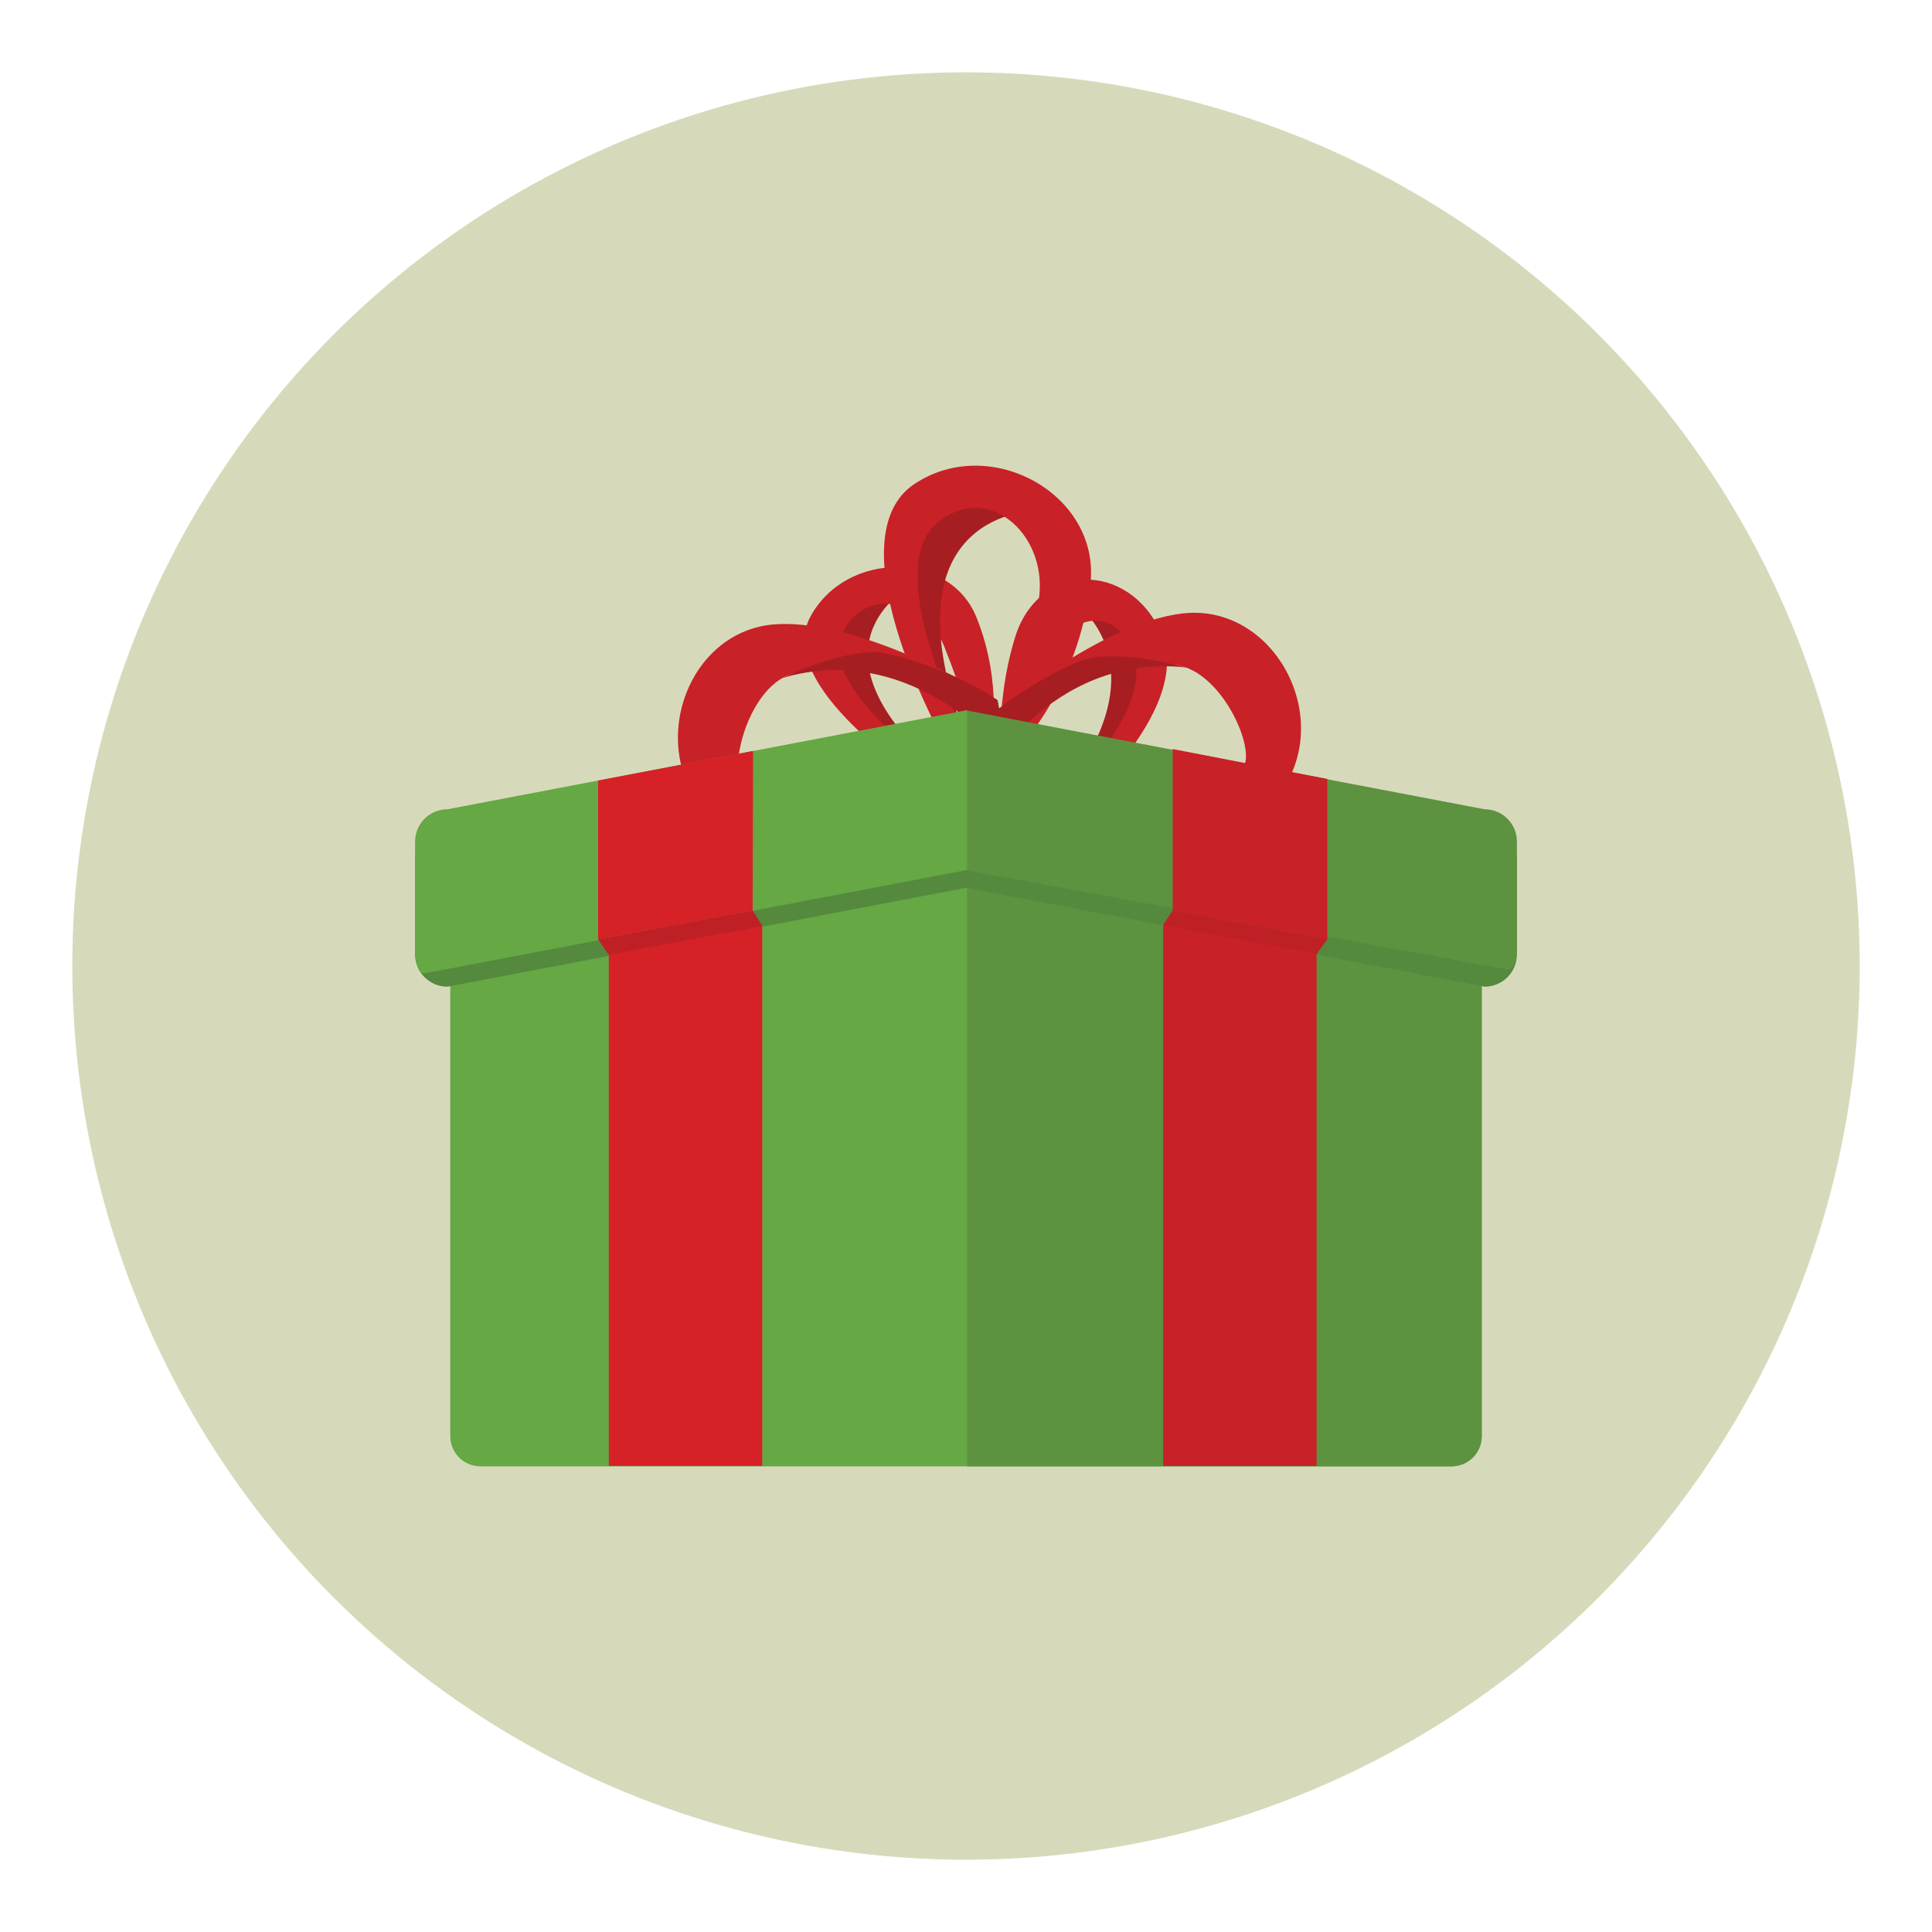 <?xml version="1.0" encoding="utf-8"?>
<!-- Generator: Adobe Illustrator 16.0.0, SVG Export Plug-In . SVG Version: 6.00 Build 0)  -->
<!DOCTYPE svg PUBLIC "-//W3C//DTD SVG 1.1//EN" "http://www.w3.org/Graphics/SVG/1.1/DTD/svg11.dtd">
<svg version="1.1" id="Layer_1" xmlns="http://www.w3.org/2000/svg" xmlns:xlink="http://www.w3.org/1999/xlink" x="0px" y="0px"
	 width="136.913px" height="136.914px" viewBox="0 0 136.913 136.914" enable-background="new 0 0 136.913 136.914"
	 xml:space="preserve">
<g>
	<g>
		<circle fill="#D7DABA" cx="68.457" cy="68.458" r="63.333"/>
	</g>
	<g>
		<g>
			<g>
				<g>
					<g>
						<path fill="#A61E22" d="M64.397,41.636c0,0-7.842,4.227,2.271,13.045C66.668,54.681,49.938,46.147,64.397,41.636z"/>
					</g>
					<g>
						<g>
							<path fill="#C82127" d="M57.452,43.659c-2.725,4.955,7.975,11.715,7.975,11.715l1.242-0.693
								c-1.205-0.832-8.361-5.977-7.031-9.584c1.318-3.578,5.883-2.721,7.264,0.689c1.219,3.016,2.299,6.572,2.248,7.502l1.09-0.611
								c0,0,0.861-4.225-1.045-8.939C67.286,39.024,60,39.017,57.452,43.659z"/>
						</g>
					</g>
				</g>
				<g>
					<g>
						<path fill="#A61E22" d="M76.153,42.712c0,0,6.951,4.643-1.895,14.713C74.258,57.425,88.944,47.583,76.153,42.712z"/>
					</g>
					<g>
						<g>
							<path fill="#C82127" d="M82.297,44.888c2.441,5.539-6.938,13.301-6.938,13.301l-1.102-0.764
								c1.055-0.953,7.324-6.846,6.123-10.885c-1.193-4.01-5.213-2.979-6.402,0.879c-1.049,3.41-1.973,7.432-1.92,8.475
								l-0.967-0.672c0,0-0.795-4.742,0.848-10.074S80.01,39.7,82.297,44.888z"/>
						</g>
					</g>
				</g>
				<g>
					<g>
						<path fill="#A61E22" d="M73.387,36.202c0,0-10.789-0.045-5.133,15.613C68.254,51.815,55.393,32.534,73.387,36.202z"/>
					</g>
					<g>
						<g>
							<path fill="#C82127" d="M64.827,34.28c-5.766,3.799,1.703,17.557,1.703,17.557l1.725-0.021
								c-0.801-1.625-5.438-11.508-1.936-14.66c3.475-3.129,7.836,0.525,7.33,5.074c-0.447,4.021-1.359,8.555-1.951,9.541
								l1.514-0.021c0,0,3.363-4.104,4.063-10.393S70.227,30.722,64.827,34.28z"/>
						</g>
					</g>
				</g>
				<g>
					<g>
						<g>
							<g>
								<path fill="#C82127" d="M90.918,55.915c-3.799,5.766-17.557-1.703-17.557-1.703l0.021-1.725
									c1.625,0.801,11.328,5.27,14.66,1.938c1.109-1.111-1.539-7.27-5.074-7.332c-4.047-0.07-9.264,1.309-13.682,8.559
									l0.021-4.156c0,0,8.244-7.328,14.533-8.027S94.477,50.517,90.918,55.915z"/>
							</g>
						</g>
					</g>
					<g>
						<path fill="#A61E22" d="M69.288,55.651c0,0,4.984-9.477,14.801-8.344c0,0-4.273-1.203-6.871-0.662
							c-1.359,0.283-5.607,2.549-7.908,4.85L69.288,55.651z"/>
					</g>
				</g>
				<g>
					<g>
						<g>
							<g>
								<path fill="#C82127" d="M50.176,57.728c4.744,5.016,16.992-4.732,16.992-4.732L66.846,51.3
									c-1.461,1.072-10.238,7.16-14.1,4.459c-1.285-0.9,0.25-7.426,3.721-8.102c3.975-0.775,9.352-0.324,14.963,6.045
									l-0.744-4.088c0,0-9.395-5.781-15.709-5.375S45.731,53.03,50.176,57.728z"/>
							</g>
						</g>
					</g>
					<g>
						<path fill="#A61E22" d="M71.43,53.702c0,0-6.557-8.465-16.027-5.641c0,0,4-1.928,6.652-1.848
							c1.387,0.043,5.965,1.535,8.631,3.4L71.43,53.702z"/>
					</g>
				</g>
			</g>
			<g>
				<path fill="#65A844" d="M102.864,61.075H34.049c-1.182,0-2.141,0.959-2.141,2.143v38.556c0,1.182,0.959,2.141,2.141,2.141
					h34.338h0.141h34.336c1.184,0,2.141-0.958,2.141-2.141V63.218C105.004,62.036,104.047,61.075,102.864,61.075z"/>
			</g>
			<g>
				<path fill="#5D9340" d="M102.864,61.075H68.532l0.006,42.839h34.326c1.184,0,2.141-0.958,2.141-2.141V63.218
					C105.004,62.036,104.047,61.075,102.864,61.075z"/>
			</g>
			<g>
				<path fill="#55893E" d="M105.209,58.597l-36.678-6.994v-0.029l-0.074,0.014l-0.076-0.014v0.029l-36.678,6.994
					c-1.262,0-2.287,1.023-2.287,2.287v6.752c0,1.262,1.025,2.287,2.287,2.287l36.754-7.01l36.752,7.01
					c1.264,0,2.287-1.023,2.287-2.287v-6.752C107.497,59.62,106.473,58.597,105.209,58.597z"/>
			</g>
			<g>
				<path fill="#5D9340" d="M107.497,66.39c0,1.264,0.076,2.363-0.83,2.287l-38.285-7.023V50.327l36.828,7.023
					c1.264,0,2.287,1.023,2.287,2.287V66.39z"/>
			</g>
			<g>
				<path fill="#65A844" d="M29.417,59.638c0-1.264,1.025-2.287,2.287-2.287l36.828-7.023v11.326l-38.436,7.326
					c-0.68,0-0.68-1.328-0.68-2.59V59.638z"/>
			</g>
			<g>
				<g>
					<polygon fill="#C82127" points="93.301,103.883 82.426,103.883 82.426,65.562 83.106,64.524 94.057,66.563 93.301,67.601 					
						"/>
				</g>
				<g>
					<polygon fill="#BE2026" points="82.426,65.562 83.106,64.524 94.057,66.563 93.301,67.599 					"/>
				</g>
				<g>
					<polygon fill="#C82127" points="94.057,55.198 83.106,53.083 83.106,64.524 94.057,66.563 					"/>
				</g>
			</g>
			<g>
				<g>
					<polygon fill="#D62127" points="43.143,103.883 54.016,103.883 54.016,65.62 53.336,64.524 42.387,66.562 43.143,67.657 					
						"/>
				</g>
				<g>
					<polygon fill="#BE2026" points="54.016,65.62 53.336,64.524 42.387,66.562 43.143,67.657 					"/>
				</g>
				<g>
					<polygon fill="#D62127" points="42.387,55.312 53.364,53.216 53.336,64.524 42.387,66.562 					"/>
				</g>
			</g>
		</g>
	</g>
</g>
</svg>
